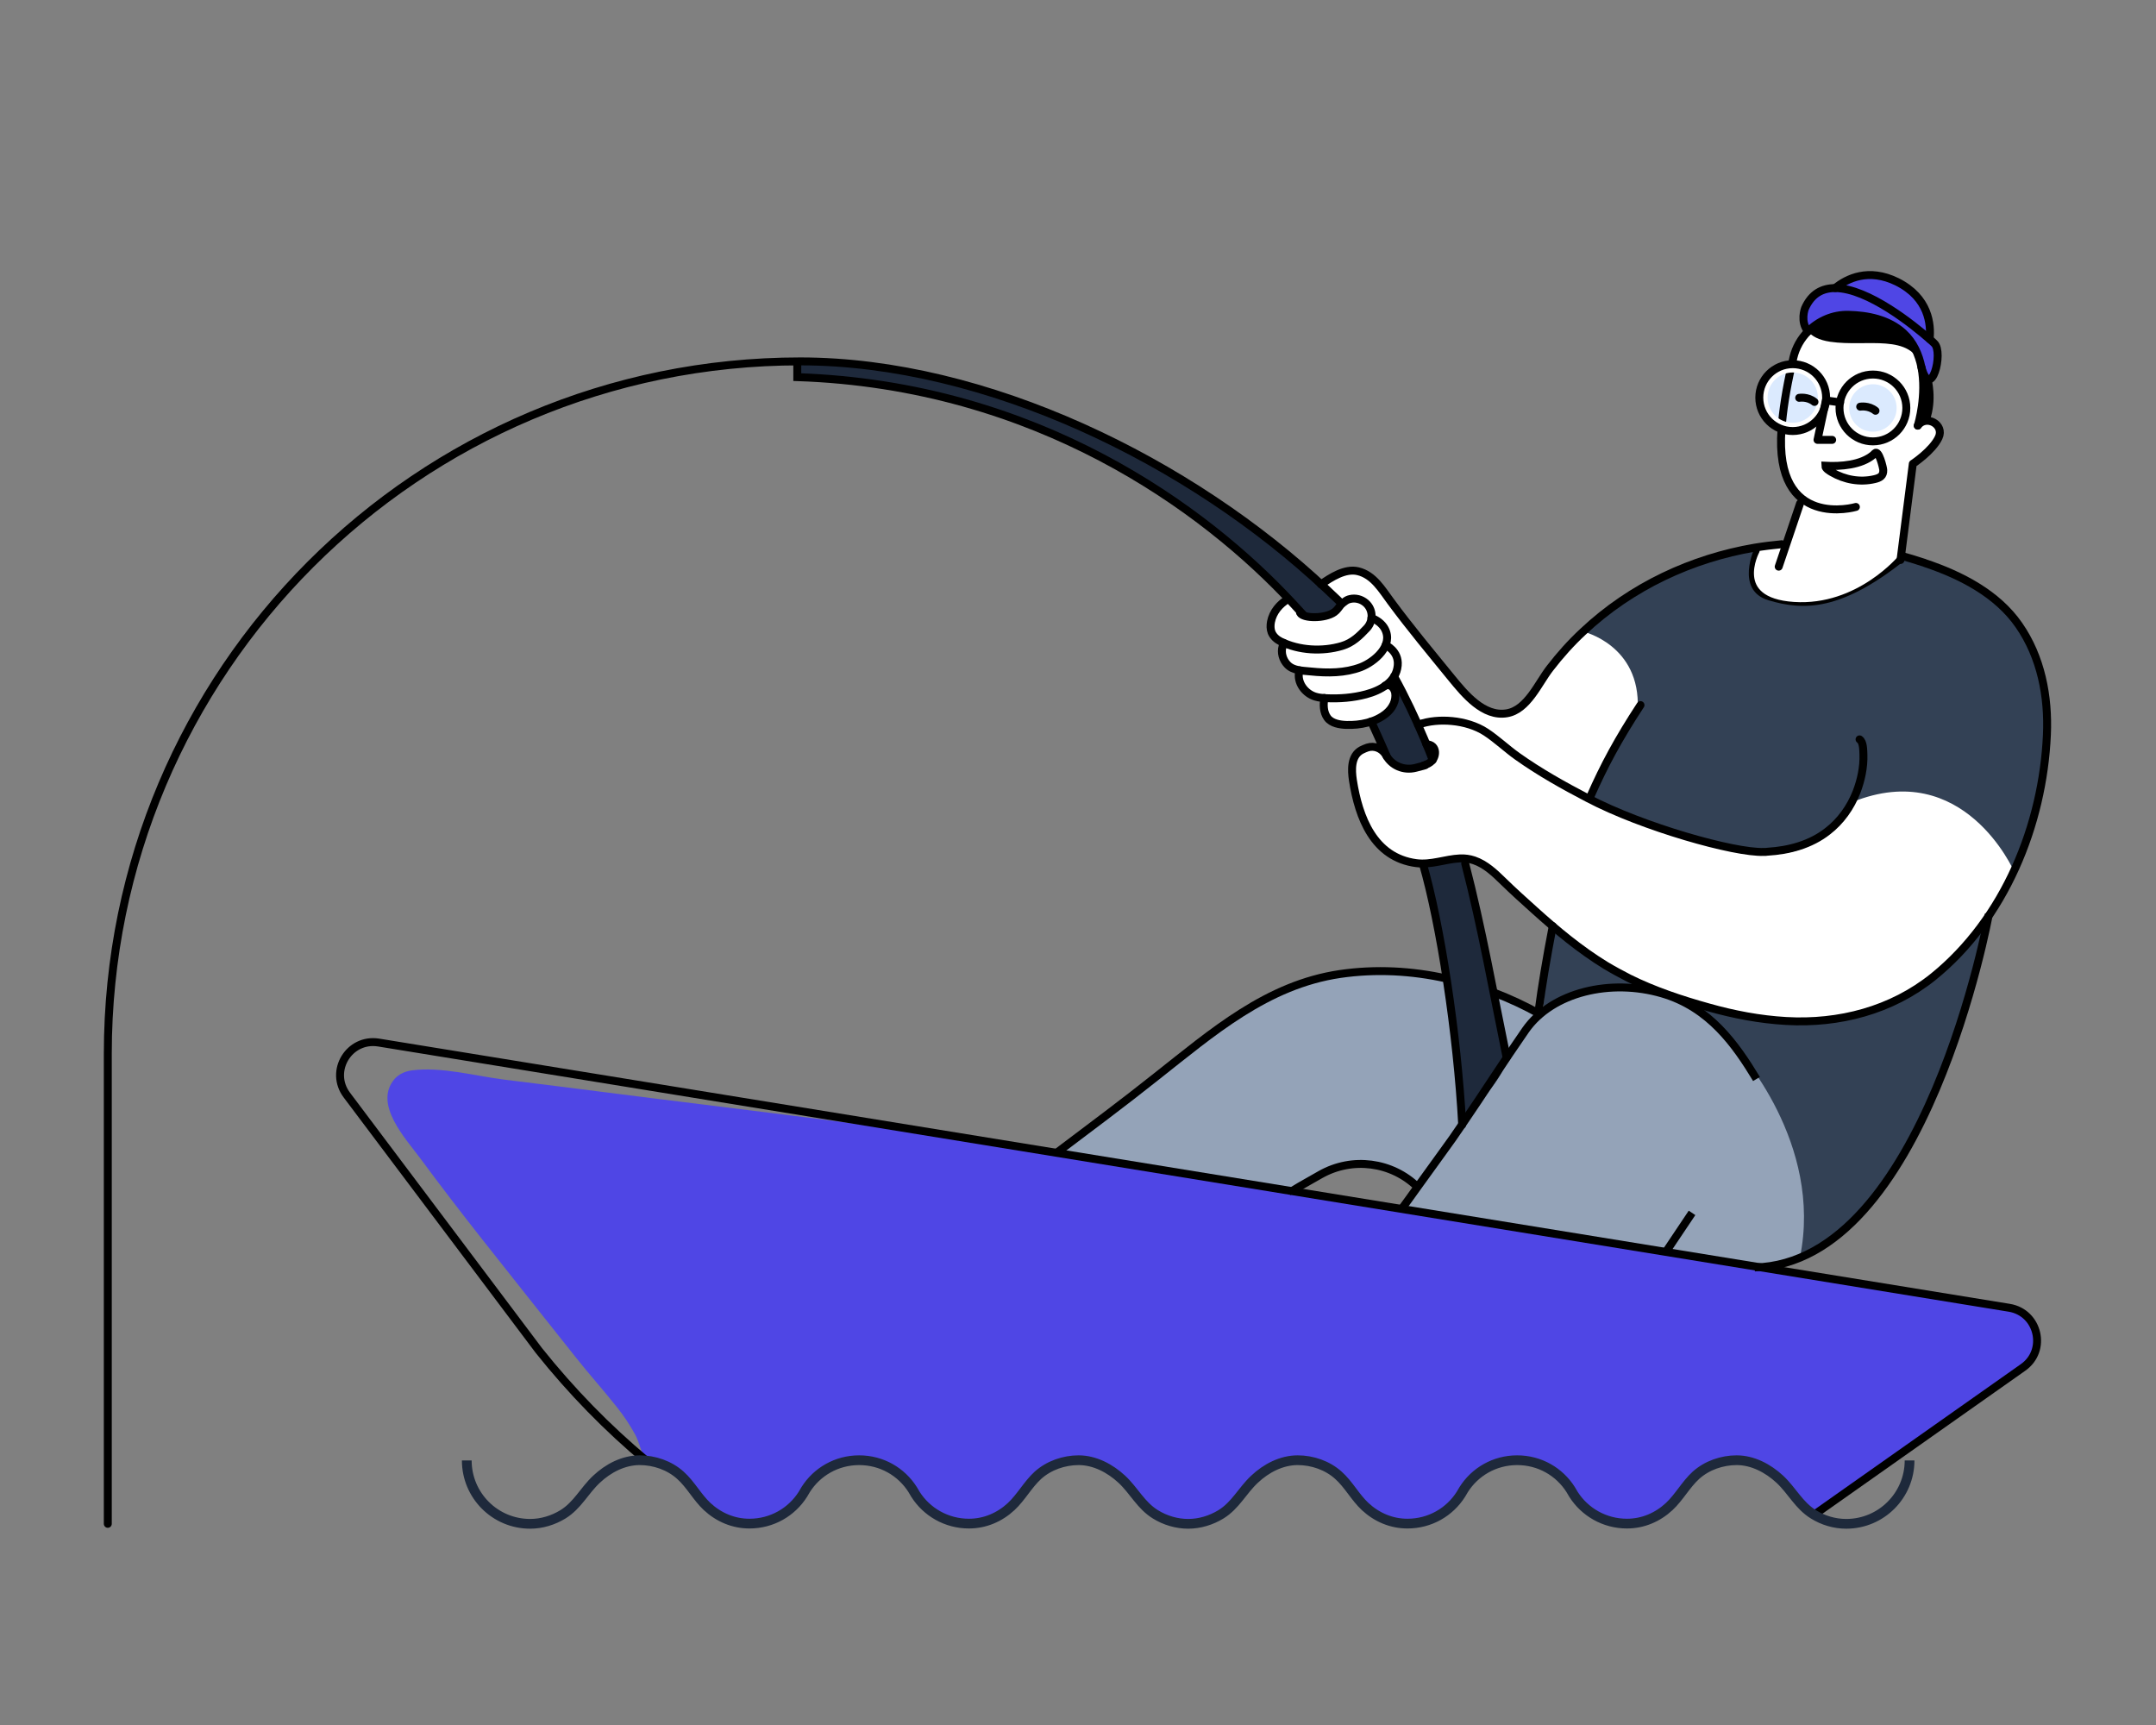 <?xml version="1.0" encoding="utf-8"?>
<!-- Generator: Adobe Illustrator 27.8.1, SVG Export Plug-In . SVG Version: 6.00 Build 0)  -->
<svg version="1.1" id="Layer_1" xmlns="http://www.w3.org/2000/svg" xmlns:xlink="http://www.w3.org/1999/xlink" x="0px" y="0px"
	 viewBox="0 0 1000 800" style="enable-background:new 0 0 1000 800;" xml:space="preserve">
<rect x="0" y="0" width="1000" height="800" fill="#808080" stroke="none"/>
<style type="text/css">
	.st0{fill:#FFFFFF;}
	.st1{fill:#94A3B8;}
	.st2{fill:#DBEAFE;}
	.st3{fill:#1E293B;}
	.st4{fill:none;stroke:#000000;stroke-width:3.68;stroke-miterlimit:10;}
	.st5{fill:#4F46E5;}
	.st6{fill:none;stroke:#1E293B;stroke-width:4.519;stroke-miterlimit:10;}
	.st7{fill:none;stroke:#000000;stroke-width:3.68;stroke-linecap:round;stroke-linejoin:round;stroke-miterlimit:10;}
	.st8{fill:#334155;}
	.st9{fill:none;stroke:#FFFFFF;stroke-width:3.68;stroke-linecap:round;stroke-linejoin:round;stroke-miterlimit:10;}
</style>
<g id="Layer_3">
	<path class="st0" d="M893,194.9l0.7-17.6l-1.7-19.2c0,0-28.5-12.6-29.3-12.8c-0.8-0.3-21.2,0-21.2,0l-3.6,9.2l-6.6,10.2l-0.6,5.3
		l-4.8,35.5L827,219l6.4,10l1.5,4.5l-6.5,19.4l-15.6,1.2L807,273l9,11.3l36,0.7c0,0,29.1-3.3,29.6-4.7C882,279,888,259,888,259
		l-6.4-1.2L887,215l10-8l4-6l-4-5L893,194.9z"/>
	<polygon class="st0" points="736,291.4 724.7,302.9 715.4,315.2 707.3,326.1 701,331 691.2,330 678.2,320.2 656,293 642.4,275.2 
		637,268 626.6,264.2 617.6,267.8 613.8,270.6 597.1,278 591.4,283.5 589,291 591,297 595.1,298 595,304 598.6,309.3 602.9,311.5 
		603.1,316.6 607.7,322 614.4,323.7 614,328.6 615.5,333.1 621,337 633.5,335.4 637.1,335.2 641.6,347 636.2,346.3 629,348 
		627.1,354.1 628.4,366.7 633.7,382.8 642.4,395.2 655.1,399.9 661.2,401.2 678.2,397.7 687.9,400.5 697.2,408.6 722.3,431.9 
		745,447.8 770.1,460 795.8,467.2 813.3,471.9 834.9,473.7 861,470.8 882.9,462.3 902.5,448.1 917.5,431.7 929.8,412.5 936.6,398.3 
		924,347 875,344 777,310 	"/>
</g>
<polygon class="st1" points="490,534 560,482 580,467.2 600,457 619.8,451.9 637.8,450.3 670.8,452.9 695.7,461.2 713.8,470 
	726.3,463 740,457.9 755.6,458.1 777.1,462.4 808,475 851.3,502.2 858,559 848.5,575.7 829.5,585.3 817,588 650.1,560.7 
	657.6,550.6 647,543 631,540 618.5,541.9 599.9,552.6 "/>
<g>
	<circle class="st2" cx="831.5" cy="184.4" r="13.5"/>
	<circle class="st2" cx="868.7" cy="189.2" r="11"/>
	<path class="st3" d="M661.5,406.4c0,0-1.9-5.5,3.7-6.5s12.7-6.8,15.9,6.5s20.3,78.2,16.8,87.9s-19.8,26.1-20,22.6
		s-2.4-44.8-6.8-61.3S661.5,406.4,661.5,406.4z"/>
	<path class="st3" d="M639.6,343.5c0.6,0.5,2.9,11.5,11.5,12.7c8.5,1.1,15.3-2,9.6-13.2s-9.8-27.3-12.8-19.2
		c-3.1,8.1-10.7,10.4-10.7,10.4L639.6,343.5z"/>
	<path class="st3" d="M623.6,280.1c-0.1,0.1-0.1,0.1-0.2,0.2c-1,1.1-1.8,2.6-3.1,3.5c-3.5,2.5-10.7,2.9-14.2,1.6
		c-0.1-0.1-0.3-0.3-0.4-0.4c-1.5-1.6-3-3.3-4.6-5c-41-44.2-118.8-101.3-229.9-105v-7.3c0.4,0,0.9,0,1.4,0
		c86.2,0,180.9,46.3,244,105.6c1.8,1.7,3.6,3.4,5.4,5.1C622.5,278.9,623.1,279.5,623.6,280.1z"/>
	<path class="st4" d="M336.7,704.3c-2.6-1.6-5.2-3.3-7.7-5"/>
	<path class="st5" d="M938.4,634.3l-96.9,68.3c-0.1-0.1-0.2-0.1-0.4-0.2c-6.8-4.2-9.9-11-15.6-16.3c-5.4-5-12.5-8.8-20-8.8
		c-6.8,0-13.8,2.4-18.9,7c-4.7,4.3-7.7,10.1-12.3,14.5c-5.4,5-12.2,7.9-19.6,7.9c-10.4,0-19.6-5.4-24.7-13.6l-1.3-2.2
		c-5.2-8.2-14.3-13.6-24.8-13.6s-19.6,5.4-24.8,13.6l-1.3,2.2c-5.2,8.2-14.3,13.6-24.8,13.6c-7.4,0-14.2-2.9-19.6-7.9
		c-4.7-4.4-7.6-10.2-12.4-14.5c-5.1-4.6-12.1-7-18.9-7c-7.5,0-14.6,3.7-20,8.8c-5.7,5.3-8.8,12.1-15.6,16.3
		c-4.6,2.8-9.8,4.4-15.2,4.4s-10.6-1.6-15.2-4.4c-6.8-4.2-9.9-11-15.6-16.3c-5.4-5-12.5-8.8-20-8.8c-6.8,0-13.8,2.4-18.9,7
		c-4.7,4.3-7.7,10.1-12.3,14.5c-5.4,5-12.2,7.9-19.6,7.9c-10.4,0-19.6-5.4-24.8-13.6l-1.3-2.2c-5.2-8.2-14.3-13.6-24.8-13.6
		s-19.6,5.4-24.8,13.6l-1.3,2.2c-6.2,10.5-19.6,15.3-31.2,12.7c-14.2-3.2-17.9-17.5-29.5-24.2c-3.2-1.9-6.9-2.8-10.3-4.3
		c-10.7-4.7-17.8-14.6-26.3-22.2c8.3,7.5,16.5,14.9,24.8,22.4c-2.4-2.1-3.8-9-5.5-12c-2.4-4.4-5.2-8.7-8.4-12.7
		c-6.3-8-13.1-15.5-19.4-23.5c-14.4-18.2-28.9-36.3-43.3-54.6c-9.7-12.3-19.3-24.8-28.6-37.4c-6.7-9.1-22-25.2-12-36.9
		c2-2.3,5-3.6,8.1-4c13.5-1.8,29.3,2.6,42.8,4.3c31.2,3.8,62.3,7.9,93.5,11.7c41.7,5.2,83.5,10.3,125.2,16.4
		c2.4,0.3,4.7,0.7,7.1,1.1l2.5,0.4c1.2,0.2,2.2,0.4,2.8,0.5c0.4,0.1,0.6,0.1,0.8,0.1c0.1,0,0.1,0,0.1,0L932,606.5
		C945.6,608.8,949.6,626.3,938.4,634.3z"/>
	<path class="st4" d="M841.4,702.5l96.9-68.3c11.3-7.9,7.2-25.5-6.4-27.7l-756.3-123c-13.7-2.2-23.1,13.3-14.7,24.4L250,626.4
		c15.1,18.9,31.8,36,49.9,51.1l0,0"/>
	<path class="st6" d="M885.7,677.3c0,16.2-13.1,29.4-29.4,29.4c-5.4,0-10.7-1.6-15.2-4.4c-6.8-4.2-9.9-11-15.6-16.3
		c-5.4-5-12.5-8.8-20-8.8c-6.8,0-13.8,2.4-18.9,7c-4.7,4.3-7.7,10.1-12.4,14.5c-5.4,5-12.2,7.9-19.6,7.9c-10.4,0-19.6-5.4-24.8-13.6
		l-1.3-2.2c-5.2-8.2-14.3-13.6-24.8-13.6s-19.6,5.4-24.8,13.6l-1.3,2.2c-5.2,8.2-14.3,13.6-24.8,13.6c-7.4,0-14.2-2.9-19.6-7.9
		c-4.7-4.4-7.6-10.2-12.4-14.5c-5.1-4.6-12.1-7-18.9-7c-7.5,0-14.6,3.7-20,8.8c-5.7,5.3-8.8,12.1-15.6,16.3
		c-4.6,2.8-9.9,4.4-15.2,4.4s-10.7-1.6-15.2-4.4c-6.8-4.2-9.9-11-15.6-16.3c-5.4-5-12.5-8.8-20-8.8c-6.8,0-13.8,2.4-18.9,7
		c-4.7,4.3-7.7,10.1-12.4,14.5c-5.4,5-12.2,7.9-19.6,7.9c-10.4,0-19.6-5.4-24.8-13.6l-1.3-2.2c-5.2-8.2-14.3-13.6-24.8-13.6
		s-19.6,5.4-24.8,13.6l-1.3,2.2c-5.2,8.2-14.3,13.6-24.8,13.6c-7.4,0-14.2-2.9-19.6-7.9c-4.7-4.4-7.6-10.2-12.4-14.5
		c-5.1-4.6-12.1-7-18.9-7c-7.5,0-14.6,3.7-20,8.8c-5.7,5.3-8.8,12.1-15.6,16.3c-4.6,2.8-9.9,4.4-15.2,4.4
		c-16.3,0-29.4-13.2-29.4-29.4"/>
	<path class="st7" d="M679.6,400.5c7.7,29.7,13.1,60.3,19.2,89.9"/>
	<path class="st7" d="M50,706.7V488.8c0-177.4,143.8-321.2,321.2-321.2c86.2,0,180.9,46.3,244,105.6c1.8,1.7,3.6,3.4,5.4,5.1
		c0.6,0.6,1.1,1.1,1.7,1.7"/>
	<path class="st7" d="M646.6,313.7c5.3,9.6,10,19.6,14.1,29.3c0.3,0.7,0.6,1.4,0.9,2.2c1,2.4,2,4.8,2.9,7.3"/>
	<path class="st4" d="M677.3,93.3"/>
	<path class="st7" d="M602.2,264.2"/>
	<path class="st7" d="M935.8,287.5"/>
	<path class="st7" d="M814.3,255.4c0,0-12.7,23.6,17.7,25.6s50.2-22.2,50.2-22.2"/>
	<path class="st7" d="M701.9,405.8"/>
	<path class="st8" d="M756.9,454.5c4.6,1.9,9.2,3.9,13.9,5.6c-16.4-4.3-31.3-0.8-34.9,0.1c-1.9,0.5-17.9,7.2-20,6.9
		c0.3-7,3.1-31.9,5-36C729.1,435.1,750.5,451.8,756.9,454.5z"/>
	<path class="st8" d="M943.5,378.5l-9.4,25.5c0,0-23.2-53-75-32c0,0-12.1,30.9-51.1,22.9c-44.2-9.1-69.8-19.7-68.7-25.6
		c1.2-6.4,7.1-18.4,8.5-17.5c2-5.8,5.6-13.8,9.9-20.9c1.7-2.9,1.9,0,1.9-2c1.4-29.8-25.3-36-25.3-36c22.5-21.3,50.8-34.2,79.6-39
		l0,0c0,0-9.4,19.8,6.4,24.5c15.9,4.7,33.9,5.7,65.8-20.7C886.2,257.8,974.2,275.6,943.5,378.5z"/>
	<path class="st8" d="M922.2,425.1c-2.4,12.6-27.2,133.3-87.4,158.3c11.1-53.3-29.2-96.8-29.2-96.8c-7.2-11.7-16.1-18.9-25.3-23
		c39,13.1,81.8,17.3,116.3-10.5C906.6,445.1,915.1,435.6,922.2,425.1z"/>
	<path class="st4" d="M814.7,500.4c-9.7-16-21.8-33.3-43.9-39.7c-23.7-6.9-50.8-0.7-63.2,17c-10.1,14.5-19.5,29.3-29.5,43.9
		c-2.9,4.3-5.9,8.6-9,12.8c-3.9,5.4-7.8,10.8-11.7,16.2c-2.4,3.4-4.9,6.8-7.3,10.1"/>
	<path class="st4" d="M714.4,470.4c-6.9-3.9-14.2-7.3-21.6-10.1"/>
	<path class="st4" d="M490,534.7c15.5-11.7,31.1-23.3,46.3-35.4c25.9-20.4,51.2-42.6,85.3-47.6c16.5-2.4,33.2-1.5,49.3,2.1"/>
	<path class="st4" d="M922.5,423.9c0,0-29.4,161.9-108.6,163.9"/>
	<line class="st4" x1="784.8" y1="562.5" x2="772.6" y2="580.7"/>
	<path class="st4" d="M599.3,552.5c-0.4-0.1,5.7-3.6,13.2-7.8c14.7-8.3,33.1-5.9,45.1,5.9l0,0"/>
	<path class="st7" d="M636,334.6c1.9,4.2,5.3,11.6,7.2,16.2"/>
	<path class="st7" d="M678.2,521.6c-2.3-42.5-10.2-93.3-18.2-120.9"/>
	<path class="st7" d="M737.7,369.3c6.3-14.3,12.9-26.6,23.2-42.3"/>
	<path class="st7" d="M720.2,429.5c-2.9,15-5.1,28.2-6.5,38.9"/>
	<path class="st7" d="M826.4,252.4c-4.2,0.4-8.4,0.9-12.6,1.6c-28.8,4.9-57.1,17.8-79.6,39c-5.5,5.1-10.6,10.8-15.3,16.9
		c-5.4,6.9-10.4,19.3-20,20.9c-10.8,1.8-19.5-8.9-25.5-16.2c-9.6-11.8-19.3-23.4-28.3-35.6c-4.1-5.5-8-12.4-15.3-14.1
		c-5.9-1.4-12.5,2.9-17.1,6.1"/>
	<path class="st7" d="M637.9,301.1"/>
	<path class="st7" d="M642.4,318c3.8-1.3,4.7,3.2,4.7,3.2c0.6,3.8-1.3,7.4-4.3,9.8c-5,4-11.9,5.4-18.3,5.2c-3-0.1-6.9-0.7-8.8-3.3
		c-1.9-2.6-2-6.1-1.4-9.2"/>
	<path class="st7" d="M597.3,277.9c-3.8,2.3-6.9,5.9-7.8,10.5c-0.3,1.6-0.3,3.4,0.3,4.9c0.8,1.9,2.4,3.3,4.2,4.2
		c8.5,4.2,19.3,4.8,28.4,2.1c5-1.5,8.2-4.7,11.6-8.3c3.1-3.4,2.9-8.7-0.6-11.7c-2-1.7-4.7-2.4-7.2-1.8c-1,0.2-1.9,0.7-2.6,1.3
		c-0.6,0.4-1.1,0.8-1.6,1.3c-1,1.2-1.8,2.6-3.1,3.5c-4.3,3.1-14.6,3-15.9,0.3"/>
	<path class="st7" d="M636.1,286.6c2.5,0.9,4.9,2.6,6.2,5c4.2,7.8-4.7,15.3-11.1,17.8c-7.4,2.8-15.5,2.8-23.3,2
		c-3.7-0.4-8.1-0.3-10.8-3.2c-2.1-2.2-3.1-5.5-2.2-8.5c0.2-0.5,0.3-1,0.6-1.5"/>
	<path class="st7" d="M642.7,299.2c0,0,6.2,2.7,5.6,9.4c-0.7,7.7-8,11.6-14.7,13.4c-6,1.6-12.3,2.1-18.5,1.8
		c-1.6-0.1-3.3-0.2-4.9-0.7c-4.9-1.4-8.8-6.6-7.6-11.7c0-0.2,0.1-0.4,0.1-0.5"/>
	<path class="st7" d="M657.7,336.1c5-1.8,10.6-2.2,15.8-1.7c5.4,0.5,11.3,2.2,15.8,5.2c5,3.3,9.5,7.6,14.4,11.1
		c10.4,7.4,21.5,13.6,32.8,19.5c25.5,13.4,68,25.4,81.6,24.9c0.6,0,1.2,0,1.7-0.1c10-0.6,20-3.3,27.9-9.5
		c6.1-4.7,10.6-11.1,13.4-18.2c2.1-5.5,3.4-11.5,3.2-17.4c-0.1-1.9,0-5.8-1.8-7"/>
	<path class="st7" d="M661.6,345.2c5.3,0,5,6.6,1.2,8.7c-0.6,0.4-1.3,0.6-1.9,0.9c-0.2,0.1-0.4,0.1-0.6,0.2"/>
	<path class="st7" d="M882,257.8c3.3,0.9,6.6,1.9,9.9,3c0.4,0.1,0.7,0.2,1.1,0.4c16.4,5.5,33.3,14.1,43.4,28.7
		c10.3,14.8,13.8,33.1,13,50.9c-1.9,41.9-19.6,85.4-52.7,112.2c-19.4,15.6-43.7,21.9-68.3,20.5c-12.2-0.7-24.2-3-35.9-6.3
		c-12.6-3.5-25.2-7.7-36.9-13.5c-3.7-1.9-7.4-3.9-10.9-6c-11.9-7.3-22.7-16.3-33-25.6c-4.9-4.4-9.8-8.8-14.5-13.4
		c-4-3.9-8.2-7.9-13.5-9.7c-2.1-0.7-4.3-1-6.5-0.9c-6.8,0.3-13.3,3.1-20.3,2.2c-19.7-2.6-26.7-21.1-29.4-38.5
		c-0.7-4.7-1-11.2,3.9-13.9c1-0.5,1.9-0.9,2.8-1.2c3.3-1.1,6.8,0.4,8.6,3.4c2.6,5,8.3,7.4,13.8,6l3.8-1c0.2-0.1,0.4-0.1,0.6-0.2"/>
	<path class="st4" d="M604.7,285.4c-0.1-0.2-0.3-0.3-0.4-0.5c-1.5-1.6-3-3.3-4.6-5c-41-44.2-118.9-101.3-229.9-105v-7.4"/>
	<g>
		<path class="st5" d="M891.3,170.3L891.3,170.3c-1.2-5.9-3.7-11.6-8.4-15.9c-6.9-6.3-16.6-8.2-25.4-8.4c-7.2-0.2-13.9,2.8-18.8,7.7
			c-3.8-4.6-1.4-10.7-1.4-10.7c3-6.8,8-9.4,14-9.4c15.3,0.1,36.5,17.3,43.8,23.7c1.1,0.9,1.8,1.6,2.2,2
			C901.7,163.4,895.7,186.4,891.3,170.3z"/>
		<path class="st5" d="M851.3,133.6c5.5-4.5,15.5-9.4,28.7-2.9c14.8,7.4,15.8,19.9,15.1,26.5L851.3,133.6z"/>
	</g>
	<path class="st7" d="M860.8,235.1c0,0-38,11.1-34.5-36.1c0.6-8.3,2.1-18.3,4.8-30c0.2-1,0.5-2,0.7-3.1c1.1-4.7,3.5-8.9,6.8-12.2"/>
	<path class="st7" d="M891.2,170.3L891.2,170.3c2.5,12.9-1.4,26.2-1.7,27.1"/>
	<path class="st7" d="M889.5,197.4L889.5,197.4L889.5,197.4c4-5.3,12.5-0.4,9.7,5.5c-2.9,6.2-12,12.2-12,12.2l-5.7,44.6"/>
	<path d="M891.2,170.3c-4.5-16-25.4-9.3-42.3-11.8c-5.4-0.8-8.5-2.6-10.3-4.8c4.8-4.9,11.5-7.8,18.8-7.7c8.8,0.2,18.5,2.1,25.4,8.4
		C887.6,158.8,890.1,164.4,891.2,170.3z"/>
	<path class="st7" d="M891.2,170.3L891.2,170.3c-1.2-5.9-3.7-11.6-8.4-15.9c-6.9-6.3-16.6-8.2-25.4-8.4c-7.2-0.2-13.9,2.8-18.8,7.7
		c-3.8-4.6-1.4-10.7-1.4-10.7c3-6.8,8-9.4,14-9.4c15.3,0.1,36.5,17.3,43.8,23.7c1.1,0.9,1.8,1.6,2.2,2
		C901.6,163.4,895.6,186.4,891.2,170.3z"/>
	<path class="st7" d="M851.2,133.6c5.5-4.5,15.5-9.4,28.7-2.9c14.8,7.4,15.8,19.9,15.1,26.5"/>
	<circle class="st7" cx="868.7" cy="189.2" r="15.5"/>
	<circle class="st9" cx="831.5" cy="184.4" r="13.5"/>
	<circle class="st7" cx="831.5" cy="184.4" r="15.5"/>
	<polyline class="st7" points="853.5,186.6 846.9,185.7 843,204 849.8,204 	"/>
	<path d="M895.8,175.4c0,0,2.8,9.8-0.8,19.8c0,0-5.8,3.4-4.1-3.1s1-16.5,1-16.5L895.8,175.4z"/>
	<line class="st7" x1="834.9" y1="233.5" x2="825" y2="262.8"/>
	<path class="st4" d="M869.6,210.2c1.8-1.9,3.9,6.9,3.9,7.8c0.1,2.7-1.5,3.6-4,4.2c-6.8,1.6-13.9,0.3-19.9-3.2c-1-0.6-3-1.7-3-3
		c7.1,0.4,16.7-0.3,22.3-5.1C869.2,210.6,869.4,210.4,869.6,210.2z"/>
	<path class="st7" d="M862.8,188.6c0,0,3.9-0.7,7.1,1.9"/>
	<path class="st7" d="M834.5,184.5c0,0,3.9-0.7,7.1,1.9"/>
</g>
</svg>
